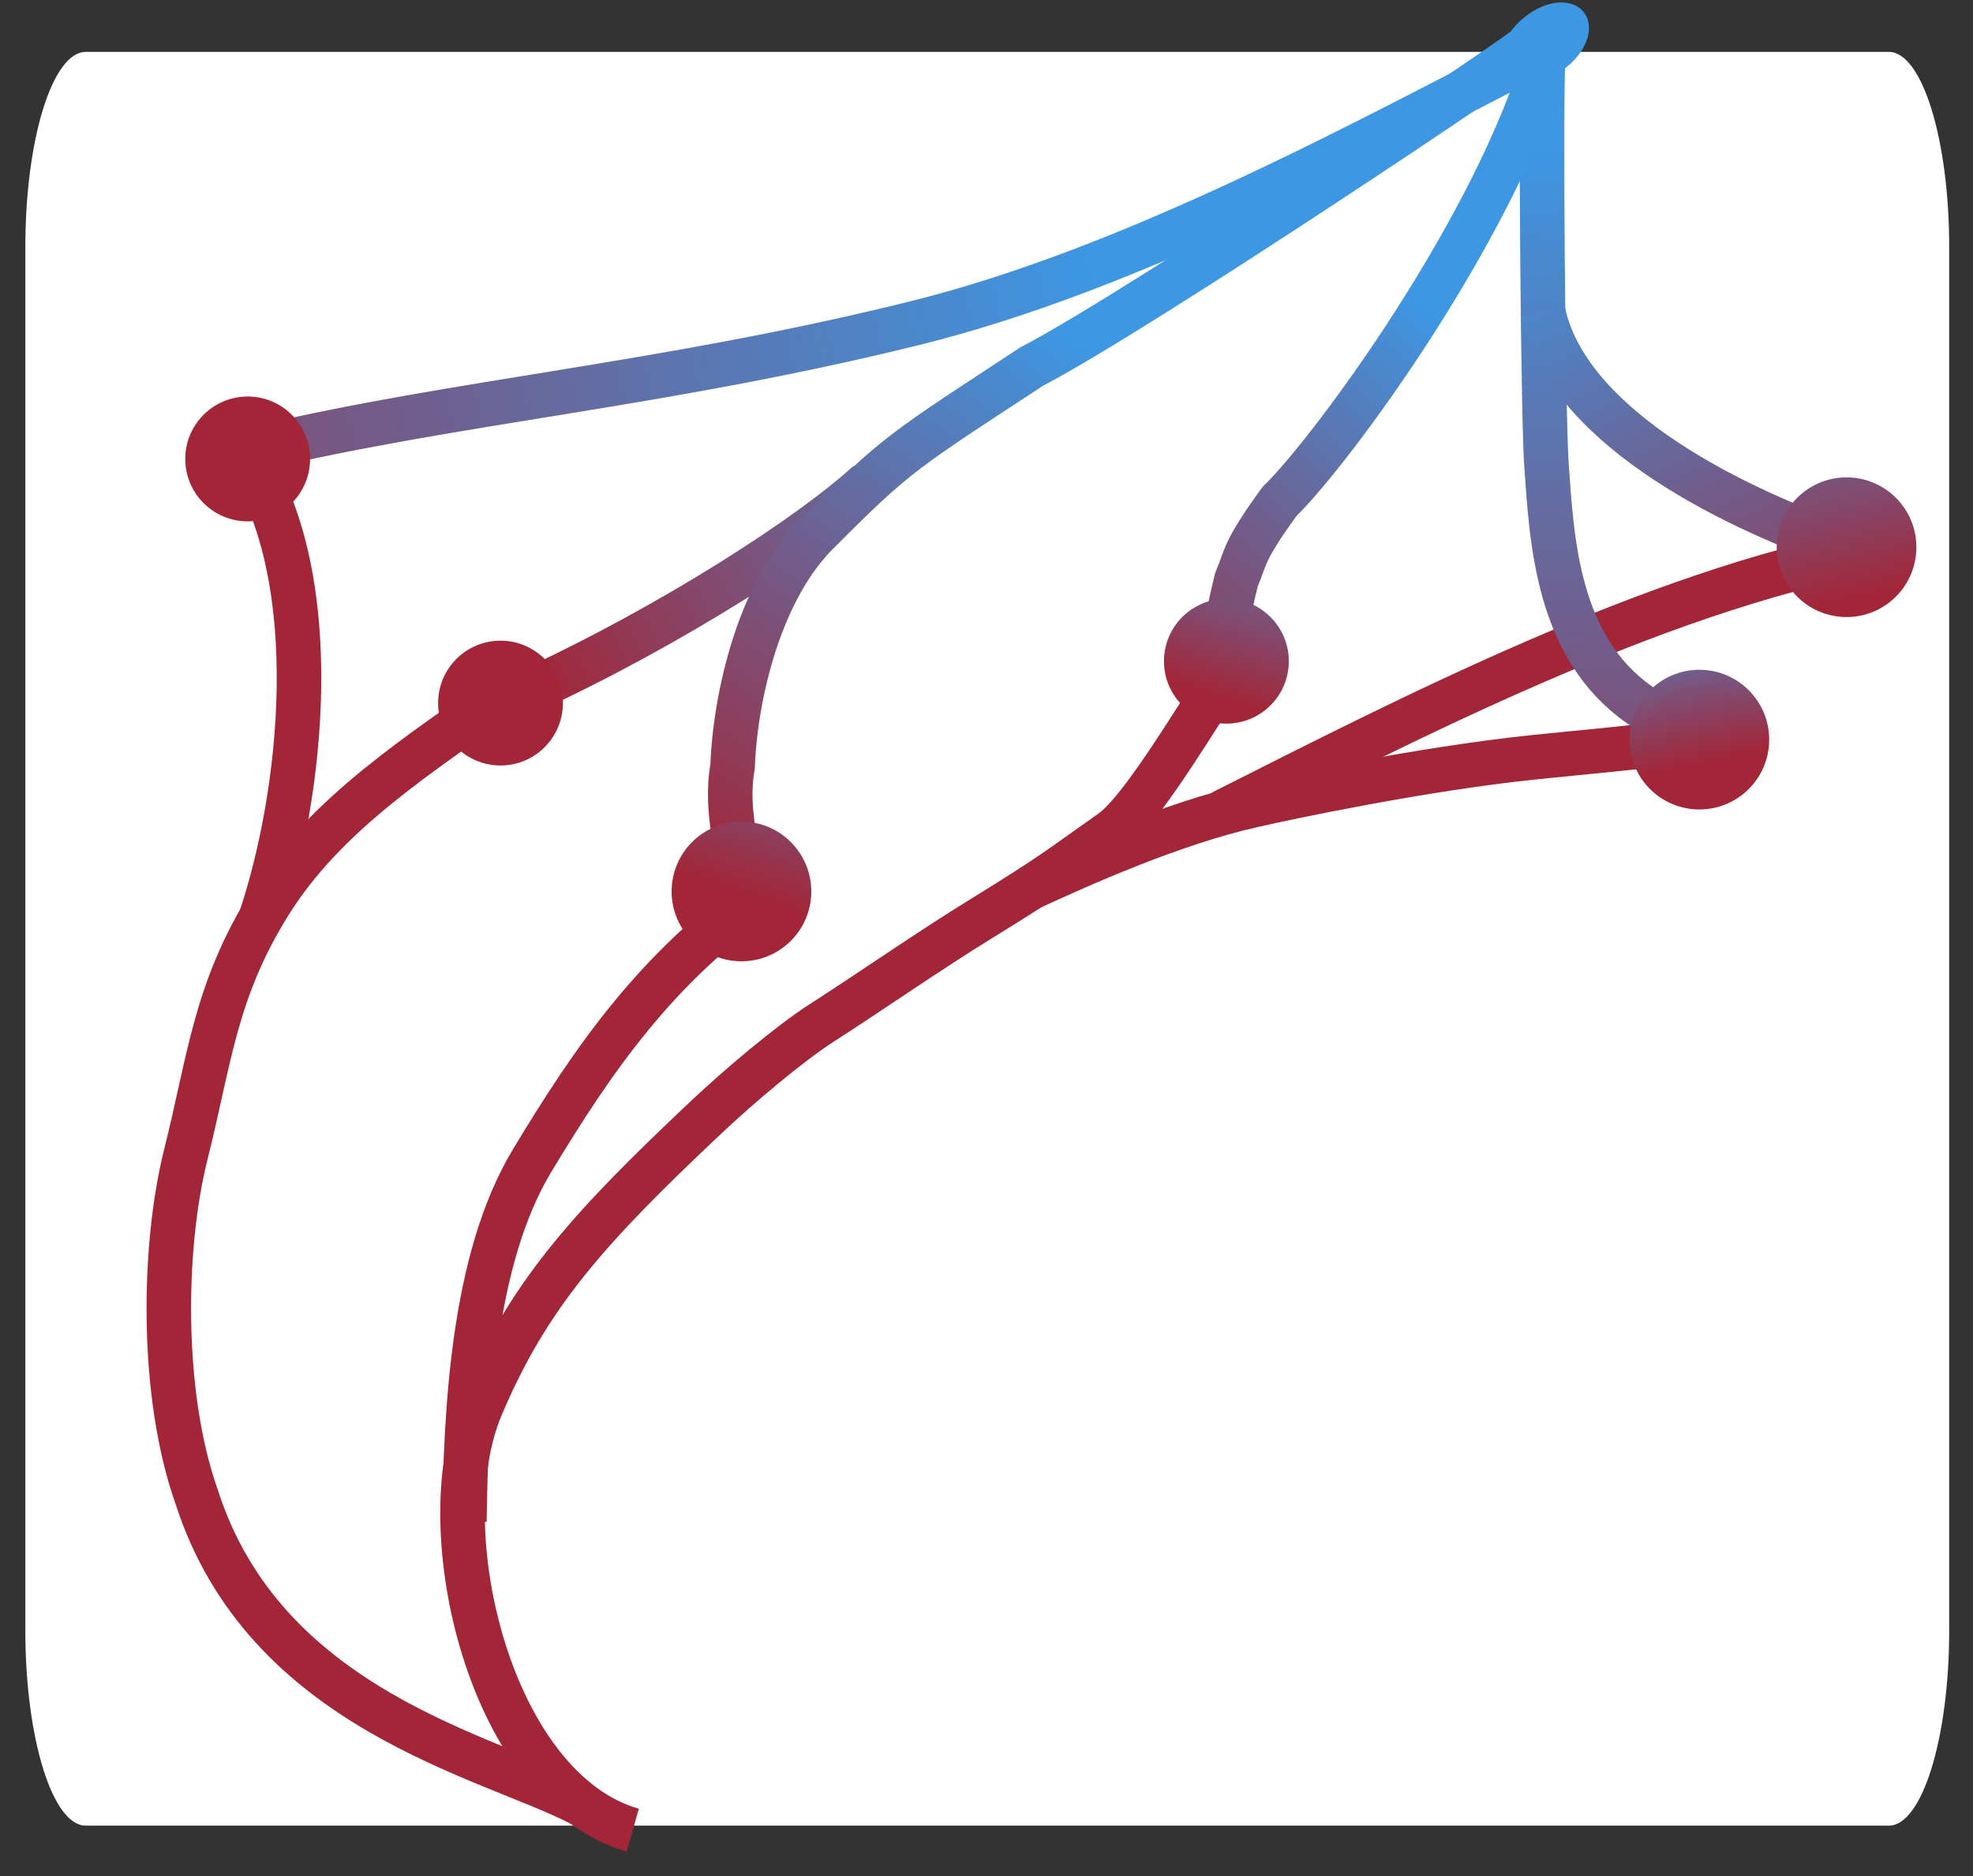 <?xml version="1.0" encoding="UTF-8" standalone="no"?>
<!-- Created with Inkscape (http://www.inkscape.org/) -->

<svg
   xmlns:dc="http://purl.org/dc/elements/1.1/"
   xmlns:cc="http://creativecommons.org/ns#"
   xmlns:rdf="http://www.w3.org/1999/02/22-rdf-syntax-ns#"
   xmlns:svg="http://www.w3.org/2000/svg"
   xmlns="http://www.w3.org/2000/svg"
   xmlns:xlink="http://www.w3.org/1999/xlink"
   version="1.1"
   width="166.127"
   height="157.969"
   id="svg3763"
   xml:space="preserve"><rect width="100%" height="100%" fill="#333333" stroke="none"/><defs
     id="defs3767"><linearGradient
       id="linearGradient6809"><stop
         id="stop6811"
         style="stop-color:#a32638;stop-opacity:1"
         offset="0" /><stop
         id="stop6813"
         style="stop-color:#3d97e3;stop-opacity:1"
         offset="0.959" /><stop
         id="stop6815"
         style="stop-color:#3d97e3;stop-opacity:1"
         offset="1" /></linearGradient><linearGradient
       id="linearGradient6801"><stop
         id="stop6803"
         style="stop-color:#a32638;stop-opacity:1"
         offset="0" /><stop
         id="stop6805"
         style="stop-color:#3d97e3;stop-opacity:1"
         offset="0.539" /><stop
         id="stop6807"
         style="stop-color:#3d97e3;stop-opacity:1"
         offset="1" /></linearGradient><linearGradient
       id="linearGradient6773"><stop
         id="stop6775"
         style="stop-color:#a32638;stop-opacity:1"
         offset="0" /><stop
         id="stop6777"
         style="stop-color:#3d97e3;stop-opacity:1"
         offset="1" /><stop
         id="stop6779"
         style="stop-color:#3d97e3;stop-opacity:1"
         offset="1" /></linearGradient><linearGradient
       id="linearGradient6765"><stop
         id="stop6767"
         style="stop-color:#a32638;stop-opacity:1"
         offset="0" /><stop
         id="stop6769"
         style="stop-color:#3d97e3;stop-opacity:1"
         offset="0.938" /><stop
         id="stop6771"
         style="stop-color:#3d97e3;stop-opacity:1"
         offset="1" /></linearGradient><linearGradient
       id="linearGradient6542"><stop
         id="stop6544"
         style="stop-color:#a32638;stop-opacity:1"
         offset="0" /><stop
         id="stop6546"
         style="stop-color:#3d97e3;stop-opacity:1"
         offset="1" /><stop
         id="stop6548"
         style="stop-color:#3d97e3;stop-opacity:1"
         offset="1" /></linearGradient><linearGradient
       id="linearGradient6526"><stop
         id="stop6528"
         style="stop-color:#a32638;stop-opacity:1"
         offset="0" /><stop
         id="stop6530"
         style="stop-color:#3d97e3;stop-opacity:1"
         offset="0.702" /><stop
         id="stop6532"
         style="stop-color:#3d97e3;stop-opacity:1"
         offset="1" /></linearGradient><linearGradient
       id="linearGradient6518"><stop
         id="stop6520"
         style="stop-color:#a32638;stop-opacity:1"
         offset="0" /><stop
         id="stop6522"
         style="stop-color:#3d97e3;stop-opacity:1"
         offset="0.731" /><stop
         id="stop6524"
         style="stop-color:#3d97e3;stop-opacity:1"
         offset="1" /></linearGradient><linearGradient
       id="linearGradient6167"><stop
         id="stop6169"
         style="stop-color:#a32638;stop-opacity:1"
         offset="0" /><stop
         id="stop6516"
         style="stop-color:#3d97e3;stop-opacity:1"
         offset="0.5" /><stop
         id="stop6171"
         style="stop-color:#3d97e3;stop-opacity:1"
         offset="1" /></linearGradient><linearGradient
       id="linearGradient6157"><stop
         id="stop6159"
         style="stop-color:#000000;stop-opacity:1"
         offset="0" /></linearGradient><linearGradient
       id="linearGradient4447"><stop
         id="stop4449"
         style="stop-color:#a32638;stop-opacity:1"
         offset="0" /><stop
         id="stop6177"
         style="stop-color:#705e71;stop-opacity:1"
         offset="0.185" /><stop
         id="stop4451"
         style="stop-color:#3d97e3;stop-opacity:1"
         offset="1" /></linearGradient><clipPath
       id="clipPath3777"><path
         d="M 0,792 612,792 612,0 0,0 0,792 z"
         id="path3779" /></clipPath><clipPath
       id="clipPath3873-9"><path
         d="m 106.87,132.802 130.441,0 0,102.178 -130.441,0 0,-102.178 z"
         id="path3875-3" /></clipPath><clipPath
       id="clipPath3853-5"><path
         d="m 166.972,191.245 70.339,0 0,43.735 -70.339,0 0,-43.735 z"
         id="path3855-8" /></clipPath><clipPath
       id="clipPath3821-6"><path
         d="m 106.87,132.802 130.441,0 0,102.178 -130.441,0 0,-102.178 z"
         id="path3823-2" /></clipPath><linearGradient
       id="linearGradient4447-0"><stop
         id="stop4449-2"
         style="stop-color:#a32600;stop-opacity:1"
         offset="0" /><stop
         id="stop4451-4"
         style="stop-color:#3d97e3;stop-opacity:1"
         offset="1" /></linearGradient><linearGradient
       id="linearGradient4506"><stop
         id="stop4508"
         style="stop-color:#a32600;stop-opacity:1"
         offset="0" /><stop
         id="stop4510"
         style="stop-color:#3d97e3;stop-opacity:1"
         offset="1" /></linearGradient><linearGradient
       x1="-300.445"
       y1="-71.149"
       x2="-279.989"
       y2="19.641"
       id="linearGradient6491"
       xlink:href="#linearGradient4447-0"
       gradientUnits="userSpaceOnUse"
       gradientTransform="translate(526.405,73.424)" /><linearGradient
       x1="-300.445"
       y1="-71.149"
       x2="-279.989"
       y2="19.641"
       id="linearGradient6493"
       xlink:href="#linearGradient4447-0"
       gradientUnits="userSpaceOnUse"
       gradientTransform="translate(526.405,73.424)" /><linearGradient
       x1="7.576"
       y1="-13.471"
       x2="-1.693"
       y2="16.553"
       id="linearGradient6556-0"
       xlink:href="#linearGradient6542-7"
       gradientUnits="userSpaceOnUse" /><linearGradient
       id="linearGradient6542-7"><stop
         id="stop6544-1"
         style="stop-color:#a32638;stop-opacity:1"
         offset="0" /><stop
         id="stop6546-1"
         style="stop-color:#3d97e3;stop-opacity:1"
         offset="1" /><stop
         id="stop6548-0"
         style="stop-color:#3d97e3;stop-opacity:1"
         offset="1" /></linearGradient><linearGradient
       x1="7.576"
       y1="-13.471"
       x2="-1.693"
       y2="16.553"
       id="linearGradient6540-6"
       xlink:href="#linearGradient6542-7"
       gradientUnits="userSpaceOnUse" /><linearGradient
       id="linearGradient6574"><stop
         id="stop6576"
         style="stop-color:#a32638;stop-opacity:1"
         offset="0" /><stop
         id="stop6578"
         style="stop-color:#3d97e3;stop-opacity:1"
         offset="1" /><stop
         id="stop6580"
         style="stop-color:#3d97e3;stop-opacity:1"
         offset="1" /></linearGradient><linearGradient
       x1="2.806"
       y1="-3.931"
       x2="-1.693"
       y2="16.553"
       id="linearGradient6665"
       xlink:href="#linearGradient6542"
       gradientUnits="userSpaceOnUse"
       gradientTransform="translate(222.225,210.448)" /><linearGradient
       x1="2.806"
       y1="-3.931"
       x2="-1.693"
       y2="16.553"
       id="linearGradient6667"
       xlink:href="#linearGradient6773"
       gradientUnits="userSpaceOnUse"
       gradientTransform="translate(222.225,210.448)" /><linearGradient
       x1="4.911"
       y1="-2.808"
       x2="14.604"
       y2="28.483"
       id="linearGradient6672"
       xlink:href="#linearGradient6167"
       gradientUnits="userSpaceOnUse"
       gradientTransform="translate(180.451,202.769)" /><linearGradient
       x1="-1.5"
       y1="7.569"
       x2="74.568"
       y2="45.852"
       id="linearGradient6680"
       xlink:href="#linearGradient6167"
       gradientUnits="userSpaceOnUse"
       gradientTransform="translate(136.639,199.887)" /><linearGradient
       x1="23.532"
       y1="-29.708"
       x2="-4.279"
       y2="25.951"
       id="linearGradient6686"
       xlink:href="#linearGradient6526"
       gradientUnits="userSpaceOnUse" /><linearGradient
       x1="3.37"
       y1="-74.591"
       x2="5.287"
       y2="13.452"
       id="linearGradient6697"
       xlink:href="#linearGradient6518"
       gradientUnits="userSpaceOnUse"
       gradientTransform="translate(201.083,247.704)" /><linearGradient
       x1="-4.739"
       y1="2.461"
       x2="42.549"
       y2="69.071"
       id="linearGradient6719"
       xlink:href="#linearGradient6801"
       gradientUnits="userSpaceOnUse" /><linearGradient
       x1="-35.366"
       y1="-6.671"
       x2="146.64"
       y2="38.091"
       id="linearGradient6721"
       xlink:href="#linearGradient6167"
       gradientUnits="userSpaceOnUse" /><linearGradient
       x1="3.148"
       y1="-2.665"
       x2="5.542"
       y2="12.207"
       id="linearGradient6751"
       xlink:href="#linearGradient6574"
       gradientUnits="userSpaceOnUse" /><linearGradient
       x1="3.148"
       y1="-2.665"
       x2="5.542"
       y2="12.207"
       id="linearGradient6759"
       xlink:href="#linearGradient6574"
       gradientUnits="userSpaceOnUse" /><linearGradient
       x1="2.306"
       y1="-2.104"
       x2="-0.631"
       y2="11.365"
       id="linearGradient6761"
       xlink:href="#linearGradient6765"
       gradientUnits="userSpaceOnUse" /><linearGradient
       x1="2.306"
       y1="-2.104"
       x2="-0.631"
       y2="11.365"
       id="linearGradient6763"
       xlink:href="#linearGradient6574"
       gradientUnits="userSpaceOnUse" /><linearGradient
       x1="-29.368"
       y1="-50.125"
       x2="21.459"
       y2="2.073"
       id="linearGradient6781"
       xlink:href="#linearGradient6167"
       gradientUnits="userSpaceOnUse" /><linearGradient
       x1="4.902"
       y1="-0.336"
       x2="11.632"
       y2="20.057"
       id="linearGradient6791"
       xlink:href="#linearGradient6809"
       gradientUnits="userSpaceOnUse" /><linearGradient
       x1="4.902"
       y1="-0.336"
       x2="11.632"
       y2="20.057"
       id="linearGradient6799"
       xlink:href="#linearGradient6773"
       gradientUnits="userSpaceOnUse" /><linearGradient
       x1="228.716"
       y1="-72.409"
       x2="489.239"
       y2="-159.395"
       id="linearGradient3887"
       xlink:href="#linearGradient6574"
       gradientUnits="userSpaceOnUse"
       gradientTransform="matrix(1.087,0,0,1.087,-41.872,-2.439)" /><linearGradient
       x1="3.148"
       y1="-2.665"
       x2="5.542"
       y2="12.207"
       id="linearGradient3347"
       xlink:href="#linearGradient6574"
       gradientUnits="userSpaceOnUse" /><linearGradient
       x1="3.148"
       y1="-2.665"
       x2="5.542"
       y2="12.207"
       id="linearGradient3349"
       xlink:href="#linearGradient6574"
       gradientUnits="userSpaceOnUse" /></defs><g
     transform="matrix(1.25,0,0,-1.25,-124.05,310.533)"
     id="g3771">



<g
   transform="translate(-2.806,1.122)"
   id="g3314"><g
     transform="matrix(0.312,0,0,1,229.275,124.332)"
     id="g3781"
     style="stroke:none"><path
       d="m 0,0 -389.274,0 c -7.19,0 -13.039,5.895 -13.039,13.139 l 0,93.199 c 0,7.245 5.849,13.139 13.039,13.139 l 146.413,0 242.861,0 c 7.19,0 13.041,-5.894 13.041,-13.139 l 0,-93.199 C 13.041,5.895 7.19,0 0,0"
       id="path3783"
       style="fill:#ffffff;fill-opacity:1;fill-rule:nonzero;stroke:none" /></g><path
     d="m 137.481,200.658 c 9.891,4.546 19.261,10.651 23.061,14.155"
     id="path3827"
     style="fill:none;stroke:url(#linearGradient6680);stroke-width:3;stroke-linecap:butt;stroke-linejoin:miter;stroke-miterlimit:4;stroke-opacity:1;stroke-dasharray:none" /><path
     d="m 133.327,144.816 c 0.107,7.437 0.543,17.644 4.557,24.303 4.108,6.811 8.394,13.083 15.757,18.174"
     id="path3831"
     style="fill:none;stroke:#a32638;stroke-width:3;stroke-linecap:butt;stroke-linejoin:miter;stroke-miterlimit:4;stroke-opacity:1;stroke-dasharray:none" /><path
     d="m 184.344,192.578 c 12.348,6.216 28.928,14.812 43.847,17.647"
     id="path3835"
     style="fill:none;stroke:#a32638;stroke-width:3;stroke-linecap:butt;stroke-linejoin:miter;stroke-miterlimit:4;stroke-opacity:1;stroke-dasharray:none" /><path
     d="m 144.669,124.029 c -9.579,2.722 -13.728,20.163 -10.25,28.444 3.196,7.616 7.273,12.115 15.213,19.594 2.166,2.041 5.579,4.936 7.793,6.356 3.24,2.078 7.23,4.857 10.709,6.996 5.022,3.086 5.479,3.553 8.729,5.828 1.731,1.21 4.356,5.403 7.518,10.39"
     id="path3839"
     style="fill:none;stroke:#a32638;stroke-width:3;stroke-linecap:butt;stroke-linejoin:miter;stroke-miterlimit:4;stroke-opacity:1;stroke-dasharray:none" /><g
     transform="translate(151.989,187.258)"
     id="g3877"><path
       d="m 0,0 c -0.03,2.522 -1.166,5.157 -0.594,8.442 0.175,4.74 1.834,12.058 5.958,15.949 5.08,5.105 5.631,5.354 14.192,10.967 7.569,3.946 34.45,22.038 33.406,21.58"
       id="path3879"
       style="fill:none;stroke:url(#linearGradient6719);stroke-width:3;stroke-linecap:butt;stroke-linejoin:miter;stroke-miterlimit:4;stroke-opacity:1;stroke-dasharray:none" /></g><g
     transform="translate(147.786,187.26)"
     id="g3881"><path
       d="M 0,0 C 0,2.319 1.881,4.203 4.205,4.203 6.526,4.203 8.409,2.319 8.409,0 8.409,-2.324 6.526,-4.206 4.205,-4.206 1.881,-4.206 0,-2.324 0,0"
       id="path3883"
       style="fill:url(#linearGradient6799);fill-opacity:1;fill-rule:nonzero;stroke:url(#linearGradient6791)" /></g><g
     transform="translate(119.888,125.421)"
     id="g3885"><path
       d="M 21.28,0.377 C 14.968,3.618 -0.009,6.73 -4.605,21.089 -7.029,27.946 -6.892,37.864 -5.329,44.106 c 1.621,6.468 1.974,11.016 5.622,16.887 3.808,6.13 10.126,10.066 16.127,14.367"
       id="path3887"
       style="fill:none;stroke:#a32638;stroke-width:3;stroke-linecap:butt;stroke-linejoin:miter;stroke-miterlimit:4;stroke-opacity:1;stroke-dasharray:none" /></g><g
     transform="translate(131.556,199.947)"
     id="g3889"><path
       d="M 0,0 C 0,2.321 1.882,4.203 4.205,4.203 6.525,4.203 8.407,2.321 8.407,0 8.407,-2.322 6.525,-4.204 4.205,-4.204 1.882,-4.204 0,-2.322 0,0"
       id="path3891"
       style="fill:#a32638;fill-opacity:1;fill-rule:nonzero;stroke:none" /></g><g
     transform="translate(119.282,217.077)"
     id="g3893"><path
       d="M 0,0 C 13.582,3.224 27.366,4.254 44.334,8.448 58.981,12.073 74.254,20.413 87.165,27.077"
       id="path3895"
       style="fill:none;stroke:url(#linearGradient6721);stroke-width:3;stroke-linecap:butt;stroke-linejoin:miter;stroke-miterlimit:4;stroke-opacity:1;stroke-dasharray:none" /></g><g
     transform="translate(119.642,185.56)"
     id="g3897"><path
       d="M 0,0 C 2.718,8.182 4.359,22.449 -0.914,30.828"
       id="path3899"
       style="fill:none;stroke:#a32638;stroke-width:3;stroke-linecap:butt;stroke-linejoin:miter;stroke-miterlimit:4;stroke-opacity:1;stroke-dasharray:none" /></g><g
     transform="translate(114.525,216.393)"
     id="g3901"><path
       d="M 0,0 C 0,2.319 1.882,4.203 4.207,4.203 6.526,4.203 8.409,2.319 8.409,0 8.409,-2.325 6.526,-4.206 4.207,-4.206 1.882,-4.206 0,-2.325 0,0"
       id="path3903"
       style="fill:#a32638;fill-opacity:1;fill-rule:nonzero;stroke:none" /></g><g
     transform="translate(171.31,187.439)"
     id="g3905"><path
       d="m 0,0 c 3.495,1.61 9.654,4.39 15.151,5.629 2.443,0.55 11.266,2.429 18.885,3.228 3.235,0.336 6.639,0.622 11.169,1.188"
       id="path3907"
       style="fill:none;stroke:#a32638;stroke-width:3;stroke-linecap:butt;stroke-linejoin:miter;stroke-miterlimit:4;stroke-opacity:1;stroke-dasharray:none" /></g><path
     d="m 206.01,244.028 c -0.218,-3.376 -0.012,-24.873 0.201,-27.941 0.37,-5.321 0.736,-12.353 6.249,-16.247 1.116,-0.784 3.191,-2.082 4.055,-2.357"
     id="path3859"
     style="fill:none;stroke:url(#linearGradient6697);stroke-width:3;stroke-linecap:butt;stroke-linejoin:miter;stroke-miterlimit:4;stroke-opacity:1;stroke-dasharray:none" /><g
     transform="translate(212.31,197.485)"
     id="g3909"
     style="fill:url(#linearGradient3347);fill-opacity:1;stroke:url(#linearGradient3349)"><path
       d="M 0,0 C 0,2.321 1.882,4.205 4.207,4.205 6.527,4.205 8.409,2.321 8.409,0 8.409,-2.323 6.527,-4.204 4.207,-4.204 1.882,-4.204 0,-2.323 0,0"
       id="path3911"
       style="fill:url(#linearGradient6763);fill-opacity:1;fill-rule:nonzero;stroke:url(#linearGradient6761)" /></g><g
     transform="translate(205.308,247.567)"
     id="g3861"><path
       d="M 1.023,-3.464 C -2.325,-15.443 -13.663,-30.751 -17.071,-34.036 c -2.509,-3.445 -2.239,-3.735 -2.895,-5.249 -0.522,-2.093 -0.903,-3.835 -0.711,-6.173"
       id="path3863"
       style="fill:none;stroke:url(#linearGradient6781);stroke-width:3;stroke-linecap:butt;stroke-linejoin:miter;stroke-miterlimit:4;stroke-opacity:1;stroke-dasharray:none" /></g><path
     d="m 180.451,202.769 c 0,2.321 1.882,4.203 4.205,4.203 2.322,0 4.204,-1.882 4.204,-4.203 0,-2.322 -1.882,-4.206 -4.204,-4.206 -2.323,0 -4.205,1.884 -4.205,4.206"
     id="path3843"
     style="fill:url(#linearGradient6672);fill-opacity:1;fill-rule:nonzero;stroke:none" /><g
     transform="translate(205.703,226.275)"
     id="g3865"><path
       d="M 0.298,0 C 1.859,-7.313 11.957,-12.792 20.725,-15.831"
       id="path3867"
       style="fill:none;stroke:url(#linearGradient6686);stroke-width:3;stroke-linecap:butt;stroke-linejoin:miter;stroke-miterlimit:4;stroke-opacity:1;stroke-dasharray:none" /></g><path
     d="m 222.225,210.448 c 0,2.319 1.882,4.202 4.205,4.202 2.322,0 4.204,-1.883 4.204,-4.202 0,-2.325 -1.882,-4.207 -4.204,-4.207 -2.323,0 -4.205,1.882 -4.205,4.207"
     id="path3847"
     style="fill:url(#linearGradient6665);fill-opacity:1;fill-rule:nonzero;stroke:url(#linearGradient6667)" /></g>
<path
   d="m 131.532,4.164 a 2.105,3.247 0 1 1 -4.209,0 2.105,3.247 0 1 1 4.209,0 z"
   transform="matrix(0.445,-0.59,-0.622,-0.478,148.336,323.937)"
   id="path3351"
   style="fill:#3d97e3;fill-opacity:1;stroke:#3d97e3;stroke-width:1.725;stroke-linecap:butt;stroke-linejoin:round;stroke-miterlimit:4;stroke-opacity:1;stroke-dasharray:none;stroke-dashoffset:0" /></g></svg>